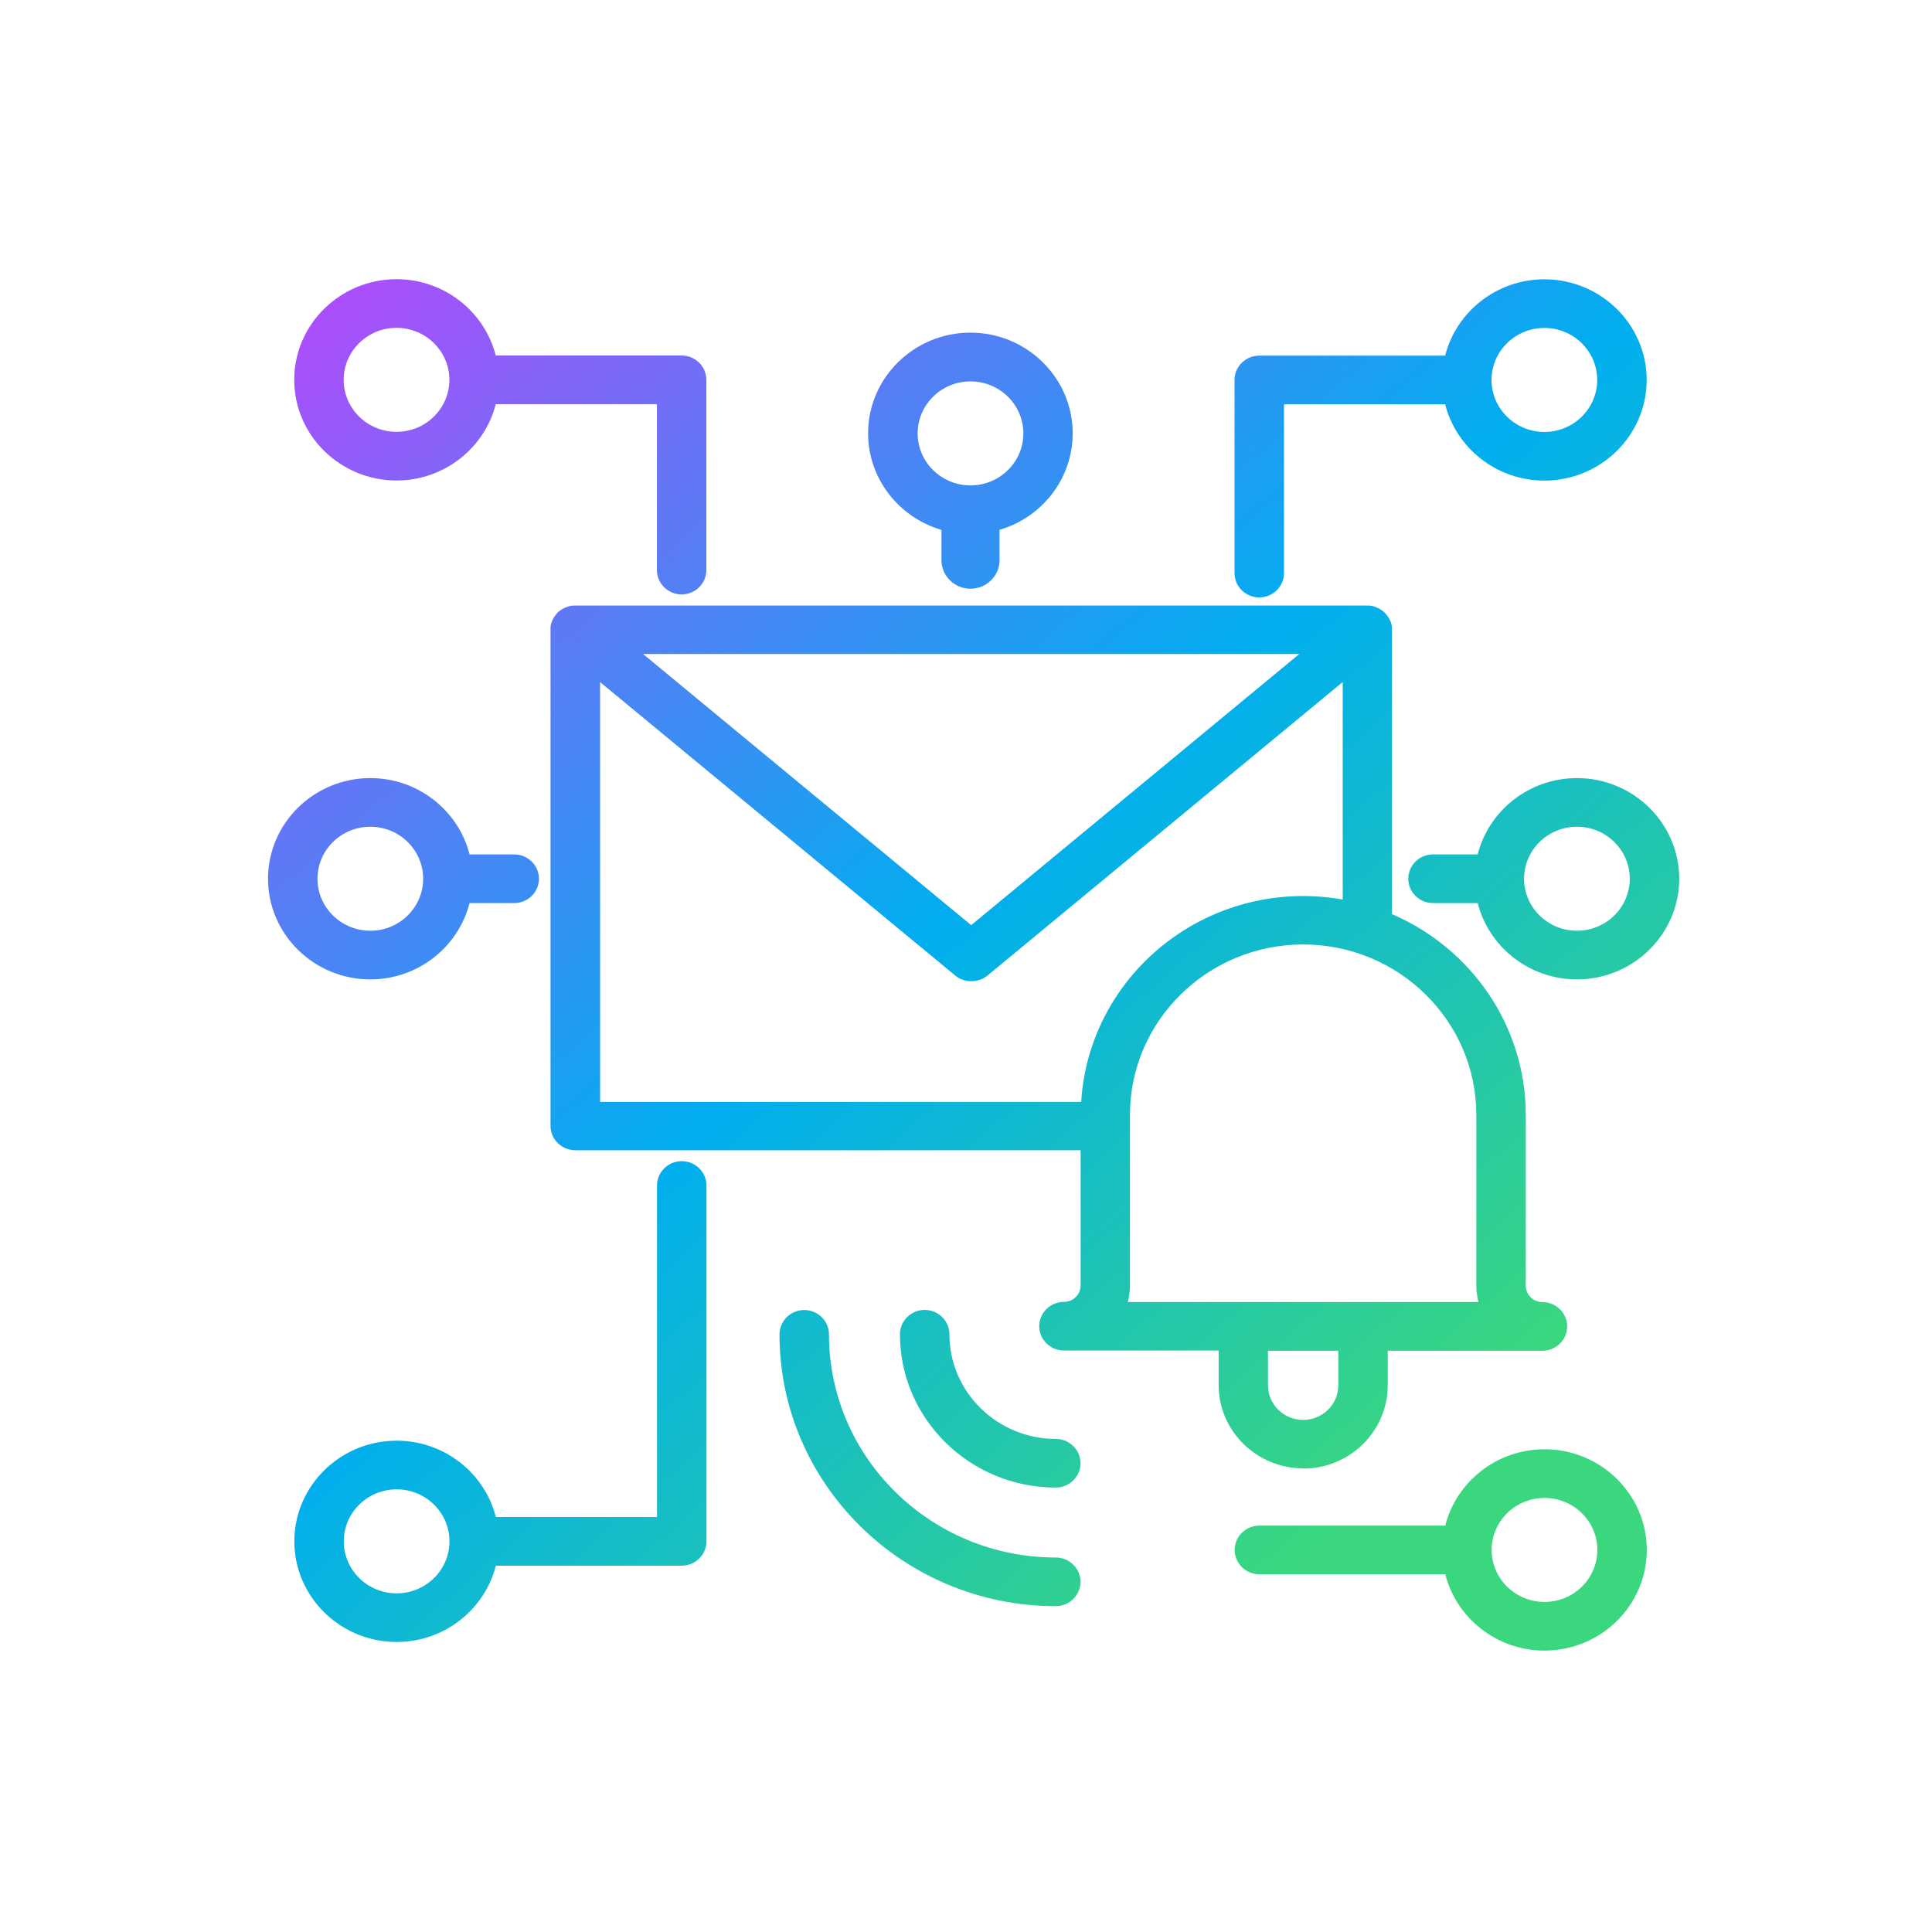 <svg width="173" height="173" viewBox="0 0 173 173" fill="none" xmlns="http://www.w3.org/2000/svg">
<path d="M116.689 131.504C120.863 131.504 124.265 128.156 124.265 124.05V120.952H138.118C139.336 120.952 140.331 119.973 140.331 118.774C140.331 117.575 139.336 116.596 138.118 116.596C137.295 116.596 136.625 115.936 136.625 115.127V99.839C136.625 91.806 131.689 84.882 124.641 81.854V56.395C124.641 56.325 124.641 56.265 124.641 56.205C124.641 56.195 124.641 56.175 124.641 56.165C124.641 56.095 124.621 56.025 124.611 55.955C124.611 55.935 124.601 55.915 124.59 55.895C124.58 55.845 124.57 55.795 124.55 55.745C124.54 55.715 124.529 55.675 124.509 55.645C124.499 55.615 124.489 55.575 124.469 55.545C124.448 55.495 124.428 55.455 124.397 55.405C124.397 55.385 124.377 55.365 124.367 55.355C124.336 55.295 124.296 55.236 124.255 55.176C124.255 55.166 124.235 55.156 124.225 55.146C124.194 55.096 124.154 55.056 124.123 55.006C124.123 55.006 124.093 54.966 124.072 54.946C124.042 54.916 124.012 54.886 123.981 54.856C123.951 54.826 123.92 54.806 123.9 54.776C123.879 54.756 123.849 54.736 123.829 54.716C123.798 54.686 123.758 54.666 123.727 54.646C123.707 54.626 123.676 54.616 123.656 54.596C123.626 54.576 123.585 54.556 123.554 54.536C123.524 54.516 123.504 54.506 123.473 54.486C123.443 54.466 123.402 54.456 123.372 54.436C123.341 54.426 123.311 54.406 123.28 54.396C123.25 54.386 123.219 54.376 123.179 54.356C123.148 54.346 123.108 54.336 123.077 54.316C123.047 54.316 123.016 54.296 122.976 54.286C122.935 54.286 122.905 54.266 122.864 54.256C122.823 54.256 122.793 54.246 122.752 54.236C122.722 54.236 122.681 54.226 122.651 54.226C122.6 54.226 122.549 54.226 122.498 54.226C122.478 54.226 122.458 54.226 122.437 54.226H51.511C51.511 54.226 51.461 54.226 51.44 54.226C51.389 54.226 51.349 54.226 51.298 54.226C51.267 54.226 51.227 54.226 51.196 54.236C51.156 54.236 51.125 54.236 51.085 54.256C51.044 54.256 51.014 54.276 50.973 54.286C50.943 54.286 50.912 54.306 50.871 54.306C50.831 54.316 50.8 54.326 50.77 54.346C50.739 54.356 50.699 54.366 50.668 54.386C50.638 54.396 50.607 54.416 50.577 54.426C50.547 54.446 50.506 54.456 50.475 54.476C50.445 54.486 50.425 54.506 50.394 54.516C50.353 54.536 50.323 54.556 50.282 54.576C50.262 54.596 50.232 54.606 50.211 54.626C50.181 54.646 50.14 54.676 50.11 54.696C50.079 54.716 50.059 54.736 50.039 54.756C50.008 54.786 49.978 54.806 49.958 54.836C49.927 54.866 49.897 54.896 49.866 54.926C49.846 54.946 49.836 54.966 49.815 54.976C49.775 55.026 49.744 55.076 49.714 55.126C49.714 55.136 49.693 55.146 49.683 55.156C49.643 55.215 49.602 55.276 49.572 55.335C49.572 55.355 49.551 55.375 49.541 55.385C49.521 55.435 49.49 55.475 49.47 55.525C49.46 55.555 49.45 55.595 49.429 55.625C49.419 55.655 49.399 55.695 49.389 55.725C49.368 55.775 49.358 55.825 49.348 55.875C49.348 55.895 49.338 55.915 49.328 55.935C49.318 56.005 49.297 56.075 49.297 56.145C49.297 56.155 49.297 56.175 49.297 56.185C49.297 56.245 49.297 56.305 49.297 56.365V100.819C49.297 102.018 50.293 102.997 51.511 102.997H96.764V115.107C96.764 115.916 96.094 116.576 95.271 116.576C94.053 116.576 93.058 117.555 93.058 118.754C93.058 119.953 94.053 120.932 95.271 120.932H109.124V124.03C109.124 128.137 112.526 131.484 116.7 131.484L116.689 131.504ZM119.838 124.05C119.838 125.758 118.426 127.147 116.689 127.147C114.953 127.147 113.541 125.758 113.541 124.05V120.952H119.838V124.05ZM86.964 82.843L57.584 58.563H116.344L86.964 82.843ZM53.715 61.061L85.542 87.359C85.542 87.359 85.573 87.379 85.593 87.4C85.624 87.419 85.644 87.439 85.674 87.459C85.715 87.489 85.746 87.509 85.786 87.529C85.806 87.549 85.837 87.559 85.857 87.579C85.918 87.619 85.979 87.649 86.05 87.679C86.05 87.679 86.06 87.679 86.07 87.679C86.131 87.709 86.192 87.729 86.253 87.749C86.274 87.749 86.294 87.759 86.314 87.769C86.365 87.789 86.416 87.799 86.467 87.809C86.487 87.809 86.507 87.809 86.528 87.819C86.578 87.829 86.639 87.839 86.69 87.849C86.71 87.849 86.731 87.849 86.751 87.849C86.822 87.849 86.893 87.859 86.964 87.859C87.035 87.859 87.106 87.859 87.177 87.849C87.198 87.849 87.218 87.849 87.238 87.849C87.289 87.849 87.35 87.829 87.401 87.819C87.421 87.819 87.442 87.819 87.462 87.809C87.513 87.799 87.563 87.779 87.624 87.769C87.645 87.769 87.665 87.759 87.685 87.749C87.746 87.729 87.817 87.699 87.878 87.679C87.878 87.679 87.888 87.679 87.898 87.679C87.959 87.649 88.031 87.619 88.091 87.579C88.112 87.569 88.142 87.549 88.162 87.539C88.203 87.519 88.234 87.489 88.274 87.469C88.305 87.449 88.325 87.43 88.356 87.409C88.376 87.4 88.386 87.389 88.406 87.37L120.234 61.071V80.545C119.086 80.345 117.918 80.235 116.71 80.235C106.117 80.235 97.434 88.399 96.815 98.67H53.735V61.081L53.715 61.061ZM101.182 115.117V99.829C101.182 91.416 108.138 84.572 116.689 84.572C125.24 84.572 132.197 91.416 132.197 99.829V115.117C132.197 115.627 132.268 116.116 132.39 116.586H100.989C101.111 116.116 101.182 115.627 101.182 115.117Z" fill="url(#paint0_linear_1296_2)"/>
<path d="M94.54 139.467C83.339 139.467 74.229 130.504 74.229 119.483C74.229 118.284 73.234 117.305 72.015 117.305C70.796 117.305 69.801 118.284 69.801 119.483C69.801 132.903 80.901 143.824 94.54 143.824C95.759 143.824 96.754 142.845 96.754 141.645C96.754 140.446 95.759 139.467 94.54 139.467Z" fill="url(#paint1_linear_1296_2)"/>
<path d="M94.54 128.846C89.29 128.846 85.014 124.639 85.014 119.474C85.014 118.275 84.019 117.295 82.8 117.295C81.582 117.295 80.586 118.275 80.586 119.474C80.586 127.048 86.842 133.203 94.54 133.203C95.759 133.203 96.754 132.223 96.754 131.024C96.754 129.825 95.759 128.846 94.54 128.846Z" fill="url(#paint2_linear_1296_2)"/>
<path d="M84.303 47.442V50.16C84.303 51.578 85.471 52.718 86.903 52.718C88.335 52.718 89.503 51.569 89.503 50.16V47.442C93.291 46.333 96.053 42.886 96.053 38.799C96.053 33.833 91.941 29.786 86.893 29.786C81.846 29.786 77.733 33.833 77.733 38.799C77.733 42.876 80.505 46.333 84.283 47.442H84.303ZM86.903 34.153C89.513 34.153 91.636 36.241 91.636 38.809C91.636 41.377 89.513 43.465 86.903 43.465C84.293 43.465 82.171 41.377 82.171 38.809C82.171 36.241 84.293 34.153 86.903 34.153Z" fill="url(#paint3_linear_1296_2)"/>
<path d="M112.759 53.497C113.978 53.497 114.973 52.518 114.973 51.319V36.201H129.404C130.399 40.118 134.005 43.035 138.29 43.035C143.338 43.035 147.451 38.989 147.451 34.023C147.451 29.057 143.338 25.01 138.29 25.01C134.005 25.01 130.399 27.928 129.404 31.845H112.759C111.541 31.845 110.545 32.824 110.545 34.023V51.319C110.545 52.518 111.541 53.497 112.759 53.497ZM138.29 29.366C140.9 29.366 143.023 31.455 143.023 34.023C143.023 36.591 140.9 38.679 138.29 38.679C135.68 38.679 133.558 36.591 133.558 34.023C133.558 31.455 135.68 29.366 138.29 29.366Z" fill="url(#paint4_linear_1296_2)"/>
<path d="M35.506 43.025C39.792 43.025 43.397 40.108 44.392 36.191H58.823V51.049C58.823 52.248 59.818 53.227 61.037 53.227C62.256 53.227 63.251 52.248 63.251 51.049V34.013C63.251 32.814 62.256 31.834 61.037 31.834H44.392C43.397 27.918 39.792 25 35.506 25C30.459 25 26.346 29.047 26.346 34.013C26.346 38.979 30.459 43.025 35.506 43.025ZM35.506 29.357C38.116 29.357 40.239 31.445 40.239 34.013C40.239 36.581 38.116 38.669 35.506 38.669C32.896 38.669 30.773 36.581 30.773 34.013C30.773 31.445 32.896 29.357 35.506 29.357Z" fill="url(#paint5_linear_1296_2)"/>
<path d="M61.047 103.976C59.828 103.976 58.833 104.955 58.833 106.154V135.84H44.402C43.407 131.923 39.802 129.006 35.516 129.006C30.469 129.006 26.356 133.053 26.356 138.019C26.356 142.984 30.469 147.031 35.516 147.031C39.802 147.031 43.407 144.114 44.402 140.197H61.047C62.266 140.197 63.261 139.218 63.261 138.019V106.154C63.261 104.955 62.266 103.976 61.047 103.976ZM35.516 142.675C32.906 142.675 30.784 140.586 30.784 138.019C30.784 135.451 32.906 133.362 35.516 133.362C38.126 133.362 40.249 135.451 40.249 138.019C40.249 140.586 38.126 142.675 35.516 142.675Z" fill="url(#paint6_linear_1296_2)"/>
<path d="M138.301 129.775C134.015 129.775 130.41 132.693 129.414 136.61H112.77C111.551 136.61 110.556 137.589 110.556 138.788C110.556 139.987 111.551 140.966 112.77 140.966H129.414C130.41 144.883 134.015 147.801 138.301 147.801C143.348 147.801 147.461 143.754 147.461 138.788C147.461 133.822 143.348 129.775 138.301 129.775ZM138.301 143.444C135.691 143.444 133.568 141.356 133.568 138.788C133.568 136.22 135.691 134.132 138.301 134.132C140.91 134.132 143.033 136.22 143.033 138.788C143.033 141.356 140.91 143.444 138.301 143.444Z" fill="url(#paint7_linear_1296_2)"/>
<path d="M33.16 87.699C37.446 87.699 41.051 84.782 42.046 80.865H46.048C47.266 80.865 48.261 79.886 48.261 78.686C48.261 77.487 47.266 76.508 46.048 76.508H42.046C41.051 72.591 37.446 69.674 33.16 69.674C28.113 69.674 24 73.721 24 78.686C24 83.653 28.113 87.699 33.16 87.699ZM33.16 74.03C35.77 74.03 37.893 76.119 37.893 78.686C37.893 81.254 35.77 83.343 33.16 83.343C30.55 83.343 28.428 81.254 28.428 78.686C28.428 76.119 30.55 74.03 33.16 74.03Z" fill="url(#paint8_linear_1296_2)"/>
<path d="M141.205 69.674C136.919 69.674 133.314 72.591 132.319 76.508H128.317C127.099 76.508 126.104 77.487 126.104 78.686C126.104 79.886 127.099 80.865 128.317 80.865H132.319C133.314 84.782 136.919 87.699 141.205 87.699C146.252 87.699 150.365 83.653 150.365 78.686C150.365 73.721 146.252 69.674 141.205 69.674ZM141.205 83.343C138.595 83.343 136.472 81.254 136.472 78.686C136.472 76.119 138.595 74.03 141.205 74.03C143.815 74.03 145.937 76.119 145.937 78.686C145.937 81.254 143.815 83.343 141.205 83.343Z" fill="url(#paint9_linear_1296_2)"/>
<defs>
<linearGradient id="paint0_linear_1296_2" x1="34.978" y1="20.573" x2="129.147" y2="129.184" gradientUnits="userSpaceOnUse">
<stop stop-color="#AE4CFB"/>
<stop offset="0.55" stop-color="#00AEEF"/>
<stop offset="1" stop-color="#3AD77E"/>
</linearGradient>
<linearGradient id="paint1_linear_1296_2" x1="4.603" y1="46.902" x2="98.772" y2="155.513" gradientUnits="userSpaceOnUse">
<stop stop-color="#AE4CFB"/>
<stop offset="0.55" stop-color="#00AEEF"/>
<stop offset="1" stop-color="#3AD77E"/>
</linearGradient>
<linearGradient id="paint2_linear_1296_2" x1="11.326" y1="41.067" x2="105.495" y2="149.688" gradientUnits="userSpaceOnUse">
<stop stop-color="#AE4CFB"/>
<stop offset="0.55" stop-color="#00AEEF"/>
<stop offset="1" stop-color="#3AD77E"/>
</linearGradient>
<linearGradient id="paint3_linear_1296_2" x1="54.609" y1="3.547" x2="148.778" y2="112.168" gradientUnits="userSpaceOnUse">
<stop stop-color="#AE4CFB"/>
<stop offset="0.55" stop-color="#00AEEF"/>
<stop offset="1" stop-color="#3AD77E"/>
</linearGradient>
<linearGradient id="paint4_linear_1296_2" x1="77.418" y1="-16.227" x2="171.587" y2="92.394" gradientUnits="userSpaceOnUse">
<stop stop-color="#AE4CFB"/>
<stop offset="0.55" stop-color="#00AEEF"/>
<stop offset="1" stop-color="#3AD77E"/>
</linearGradient>
<linearGradient id="paint5_linear_1296_2" x1="33.079" y1="22.212" x2="127.248" y2="130.833" gradientUnits="userSpaceOnUse">
<stop stop-color="#AE4CFB"/>
<stop offset="0.55" stop-color="#00AEEF"/>
<stop offset="1" stop-color="#3AD77E"/>
</linearGradient>
<linearGradient id="paint6_linear_1296_2" x1="-11.321" y1="60.711" x2="82.848" y2="169.322" gradientUnits="userSpaceOnUse">
<stop stop-color="#AE4CFB"/>
<stop offset="0.55" stop-color="#00AEEF"/>
<stop offset="1" stop-color="#3AD77E"/>
</linearGradient>
<linearGradient id="paint7_linear_1296_2" x1="28.956" y1="25.789" x2="123.125" y2="134.4" gradientUnits="userSpaceOnUse">
<stop stop-color="#AE4CFB"/>
<stop offset="0.55" stop-color="#00AEEF"/>
<stop offset="1" stop-color="#3AD77E"/>
</linearGradient>
<linearGradient id="paint8_linear_1296_2" x1="5.679" y1="45.973" x2="99.848" y2="154.584" gradientUnits="userSpaceOnUse">
<stop stop-color="#AE4CFB"/>
<stop offset="0.55" stop-color="#00AEEF"/>
<stop offset="1" stop-color="#3AD77E"/>
</linearGradient>
<linearGradient id="paint9_linear_1296_2" x1="64.449" y1="-4.986" x2="158.618" y2="103.635" gradientUnits="userSpaceOnUse">
<stop stop-color="#AE4CFB"/>
<stop offset="0.55" stop-color="#00AEEF"/>
<stop offset="1" stop-color="#3AD77E"/>
</linearGradient>
</defs>
</svg>
